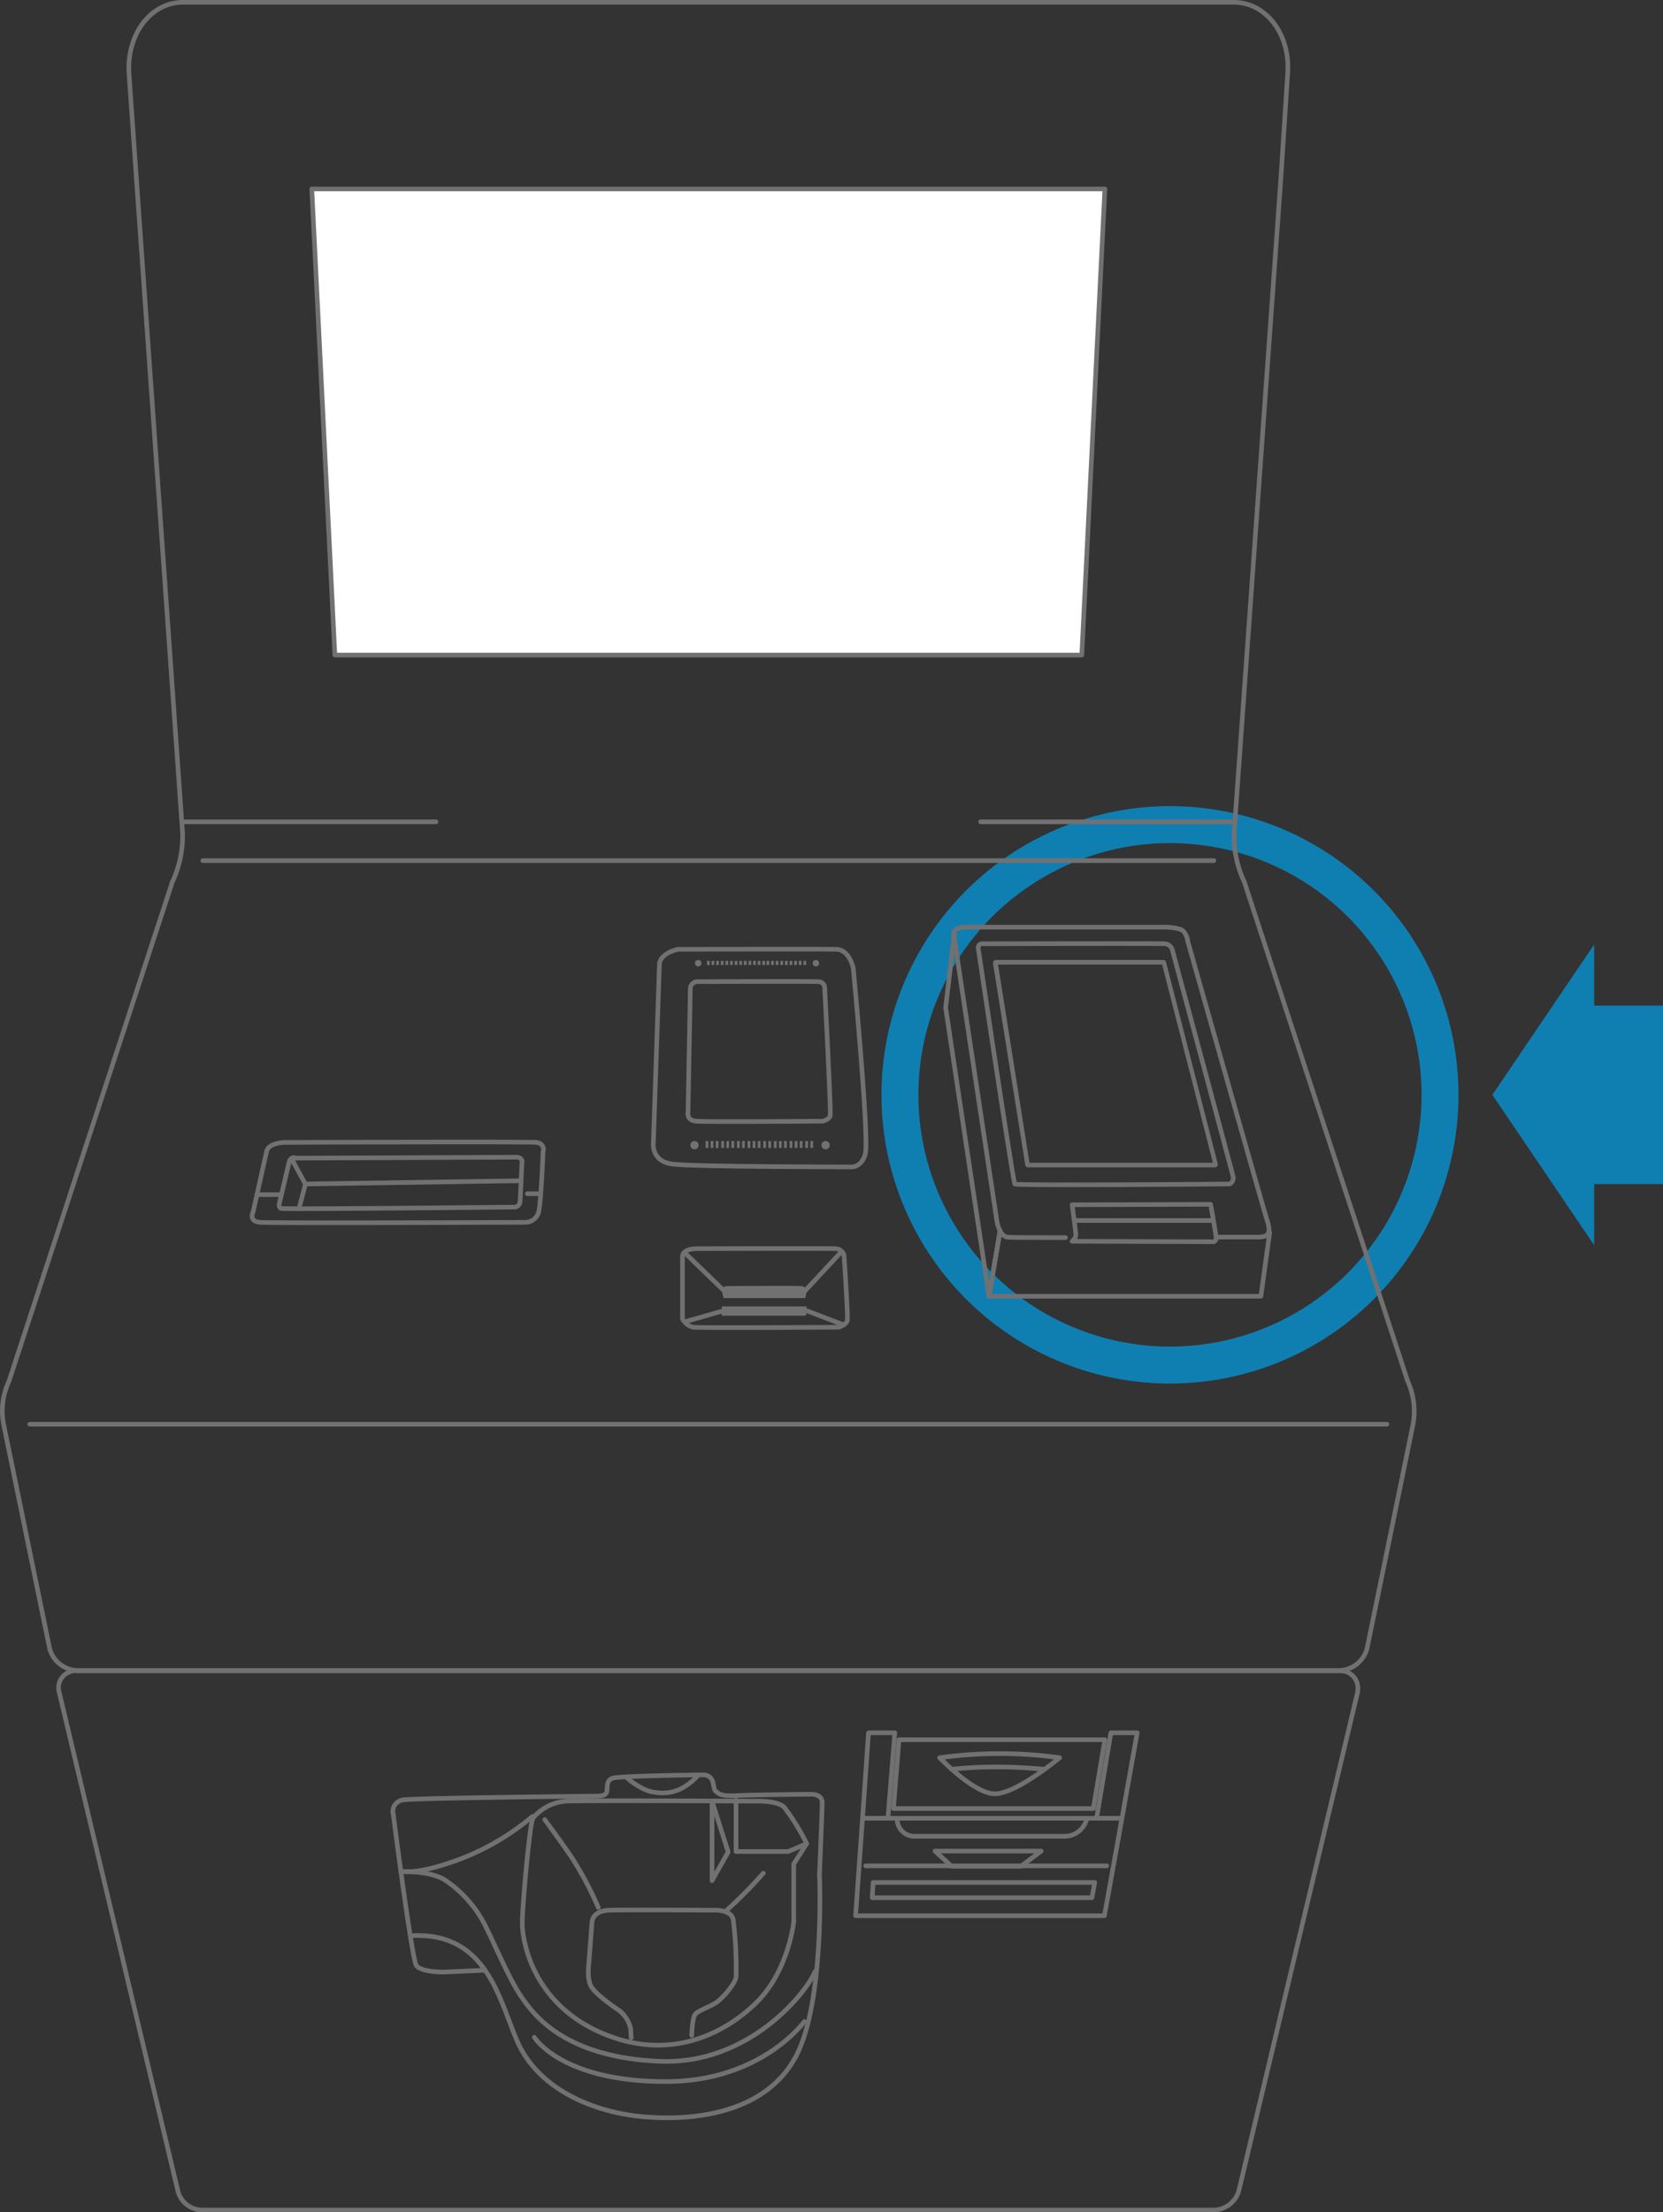 <svg xmlns="http://www.w3.org/2000/svg" viewBox="0 0 360.24 478.9"><rect x="0" y="0" width="360.24" height="478.9" fill="#333333" stroke="none"/><defs><style>.cls-1,.cls-2{fill:none;}.cls-1{stroke:#00a0e9;stroke-width:8px;}.cls-1,.cls-2,.cls-3{stroke-linecap:round;stroke-linejoin:round;}.cls-1,.cls-5{opacity:0.7;isolation:isolate;}.cls-2,.cls-3{stroke:#727171;}.cls-3{fill:#fff;}.cls-4{fill:#727171;}.cls-5{fill:#00a0e9;}</style></defs><title>アセット 5</title><g id="レイヤー_2" data-name="レイヤー 2"><g id="レイヤー_1-2" data-name="レイヤー 1"><g id="レイヤー_2-2" data-name="レイヤー 2"><g id="レイヤー_1-2-2" data-name="レイヤー 1-2"><circle class="cls-1" cx="253.44" cy="237" r="58.5"/><path class="cls-2" d="M268.34,474.3a5.77,5.77,0,0,1-5.3,4.1H43.84a5.46,5.46,0,0,1-5.3-4.1L12.84,366.4a3.66,3.66,0,0,1,2.6-4.6,2.46,2.46,0,0,1,1.2-.1h273.6a3.72,3.72,0,0,1,3.9,3.6,4.87,4.87,0,0,1-.1,1.2Z"/><path class="cls-2" d="M304.94,299l-35.4-108.1h0a23.11,23.11,0,0,1-2.2-10.7l10.1-141.3,1.5-23c.6-8.5-4.7-15.4-11.7-15.4H39.64c-7,0-12.2,6.9-11.7,15.4l11.6,164.3a23.37,23.37,0,0,1-2.2,10.7L1.94,299a15.15,15.15,0,0,0-1.1,9.6l9.9,48.2a6.4,6.4,0,0,0,5.9,4.8h273.6a6.4,6.4,0,0,0,5.9-4.8l9.9-48.2A15.78,15.78,0,0,0,304.94,299Z"/><polygon class="cls-3" points="234.34 141.8 72.54 141.8 67.54 40.9 239.34 40.9 234.34 141.8"/><path class="cls-2" d="M174.74,399.1l-2.8,4.4V416s-1.1,10.8-8.3,17.7c-6.8,6.6-18.9,12.8-33.7,6.2s-16.8-20-16.8-23.6,1.6-21.5,2.3-22.7a10.19,10.19,0,0,1,7.2-3.7c3.4-.2,41.1,0,41.1,0s4.8-.2,6.2,1.4A46.49,46.49,0,0,1,174.74,399.1Z"/><polygon class="cls-2" points="154.24 389.9 154.24 407.1 157.74 400.9 154.24 389.9"/><path class="cls-2" d="M136.74,441.1a16.17,16.17,0,0,1-.1-1.8,6.92,6.92,0,0,0-2.4-4c-1.3-.9-4.8-3.3-6-5s-.7-5.1-.7-5.1l.7-9.1s0-2.5,3.8-2.6,22.7,0,22.7,0,3.7-.2,4.1,2.1a85.15,85.15,0,0,1,.6,12.4c-.2,1.3-2.4,4-3.9,5.2s-4.4,2-5,2.9-.7,4.5-.7,4.5"/><path class="cls-2" d="M118,393.9s4.8,6.5,6.3,8.9a74.6,74.6,0,0,1,5.3,10.1"/><path class="cls-2" d="M157.44,413.5a99.4,99.4,0,0,0,7.9-8"/><polyline class="cls-2" points="159.44 389.7 159.44 400.8 170.74 400.8 174.74 399.1"/><path class="cls-2" d="M105,426.5l-9,.4s-4.8,0-5.8-1.4-5-32.7-5-32.7a2.47,2.47,0,0,1,1.8-3.1,1.27,1.27,0,0,1,.6-.1c3.1-.4,41.6-.8,41.6-.8s1.6.1,2.1-.6-.3-2.8,1.5-3.3,19.6-.7,19.6-.7a2.12,2.12,0,0,1,1.9,1.2c.4,1.2.3,2.1.8,2.4s.7,1.1,4.4.9,16.2-.3,16.2-.3,2.4-.1,2.4,1.8-.6,15.9-.6,15.9"/><path class="cls-2" d="M135.64,384.7c.1.1,3.4,3.1,6.4,3.3a9,9,0,0,0,6.2-1.2,14.25,14.25,0,0,0,3-2.5"/><path class="cls-2" d="M86.84,405.2s6.1-.4,9.6,1.8a26.17,26.17,0,0,1,9.1,10.7c2.3,4.7,5,11.1,7.5,14.7,2.4,3.4,8.9,12.9,29.7,13.8,19.6.9,32.1-15.1,33.8-19.4"/><path class="cls-2" d="M115.34,393.2a54.41,54.41,0,0,1-16.1,9.4c-9.6,3.5-12.4,2.4-12.4,2.4"/><path class="cls-2" d="M147.84,271.8v13.7a3.47,3.47,0,0,0,2.3,1.8c1.6.2,31.6,0,31.6,0s1.6-.6,1.8-1.4-.7-14.1-.7-14.1a1.93,1.93,0,0,0-1.9-1.5c-1.6-.1-29.9,0-29.9,0s-2.9-.1-3.2,1.5Z"/><line class="cls-2" x1="148.34" y1="271.2" x2="157.14" y2="279.7"/><line class="cls-2" x1="174.04" y1="279.8" x2="182.24" y2="271"/><line class="cls-2" x1="148.44" y1="286.1" x2="156.14" y2="283.9"/><line class="cls-2" x1="174.94" y1="283.8" x2="182.74" y2="286.8"/><path class="cls-4" d="M156.74,281h17.7l.3-1.5a1.11,1.11,0,0,0-1.1-1.1h-.1c-1.2-.1-16.2,0-16.2,0s-.8.1-.9.8A6.15,6.15,0,0,0,156.74,281Z"/><path class="cls-4" d="M156.34,282.8h18.4v1.4s0,.6-.4.6h-17.6s-.4.1-.4-.2Z"/><path class="cls-2" d="M57.74,249.3l-2.9,13s-1.1,2.1,1.5,2.3,57.4,0,57.4,0a3,3,0,0,0,3-2.5c.5-2.6.9-12.8.9-12.8a1.46,1.46,0,0,0-1-1.9c-.1,0-.3-.1-.4-.1-1.9-.2-54.5,0-54.5,0S58.14,247.3,57.74,249.3Z"/><path class="cls-2" d="M62.64,251.5l-2.1,8.9s-.3,1,.4,1.2,50.7-.3,50.7-.3a1.28,1.28,0,0,0,1-1.1c.1-.9.4-8.3.4-8.3a1,1,0,0,0-.6-1.3c-.1,0-.2-.1-.4-.1l-48,.2c-.6-.3-1.2.1-1.4.8Z"/><line class="cls-2" x1="55.94" y1="258.6" x2="60.44" y2="258.6"/><polyline class="cls-2" points="63.24 251 66.14 256.3 112.74 255.6"/><line class="cls-2" x1="114.24" y1="258.4" x2="116.94" y2="258.4"/><path class="cls-2" d="M65.84,256.7"/><line class="cls-2" x1="66.14" y1="256.4" x2="64.94" y2="261"/><path class="cls-2" d="M142.84,208.8l-1.3,38.4s-.7,4.2,4.2,4.8,38.2.6,38.2.6,2.6.5,3.5-2.8-2.6-40.2-2.6-40.2-.8-4-3.6-4.1-34.4,0-34.4,0S142.94,206.3,142.84,208.8Z"/><path class="cls-2" d="M149.54,213.9l-.5,26.9s-.4,1.7,1.7,1.9,27.5,0,27.5,0,1.4-.3,1.6-1.2-1.2-27.7-1.2-27.7a1.35,1.35,0,0,0-1.4-1.3h0c-1.4-.1-26.1,0-26.1,0A1.57,1.57,0,0,0,149.54,213.9Z"/><circle class="cls-4" cx="178.84" cy="247.9" r="0.9"/><circle class="cls-4" cx="150.44" cy="247.9" r="0.9"/><rect class="cls-4" x="152.84" y="247" width="0.6" height="1.5"/><rect class="cls-4" x="153.94" y="247" width="0.6" height="1.5"/><rect class="cls-4" x="155.04" y="247" width="0.6" height="1.5"/><rect class="cls-4" x="156.24" y="247" width="0.6" height="1.5"/><rect class="cls-4" x="157.34" y="247" width="0.6" height="1.5"/><rect class="cls-4" x="158.44" y="247" width="0.6" height="1.5"/><rect class="cls-4" x="159.64" y="247" width="0.6" height="1.5"/><rect class="cls-4" x="160.74" y="247" width="0.6" height="1.5"/><rect class="cls-4" x="161.94" y="247" width="0.6" height="1.5"/><rect class="cls-4" x="163.04" y="247" width="0.6" height="1.5"/><rect class="cls-4" x="164.14" y="247" width="0.6" height="1.5"/><rect class="cls-4" x="165.34" y="247" width="0.6" height="1.5"/><rect class="cls-4" x="166.44" y="247" width="0.6" height="1.5"/><rect class="cls-4" x="167.64" y="247" width="0.6" height="1.5"/><rect class="cls-4" x="168.74" y="247" width="0.6" height="1.5"/><rect class="cls-4" x="169.84" y="247" width="0.6" height="1.5"/><rect class="cls-4" x="171.04" y="247" width="0.6" height="1.5"/><rect class="cls-4" x="172.14" y="247" width="0.6" height="1.5"/><rect class="cls-4" x="173.24" y="247" width="0.6" height="1.5"/><rect class="cls-4" x="174.44" y="247" width="0.6" height="1.5"/><rect class="cls-4" x="175.54" y="247" width="0.6" height="1.5"/><circle class="cls-4" cx="151.24" cy="208.5" r="0.7"/><circle class="cls-4" cx="176.74" cy="208.5" r="0.7"/><rect class="cls-4" x="153.14" y="208" width="0.6" height="0.9"/><rect class="cls-4" x="154.14" y="208" width="0.6" height="0.9"/><rect class="cls-4" x="155.14" y="208" width="0.6" height="0.9"/><rect class="cls-4" x="156.14" y="208" width="0.6" height="0.9"/><rect class="cls-4" x="157.14" y="208" width="0.6" height="0.9"/><rect class="cls-4" x="158.14" y="208" width="0.6" height="0.9"/><rect class="cls-4" x="159.14" y="208" width="0.6" height="0.9"/><rect class="cls-4" x="160.14" y="208" width="0.6" height="0.9"/><rect class="cls-4" x="161.14" y="208" width="0.6" height="0.9"/><rect class="cls-4" x="162.14" y="208" width="0.6" height="0.9"/><rect class="cls-4" x="163.14" y="208" width="0.6" height="0.9"/><rect class="cls-4" x="164.14" y="208" width="0.6" height="0.9"/><rect class="cls-4" x="165.14" y="208" width="0.6" height="0.9"/><rect class="cls-4" x="166.04" y="208" width="0.6" height="0.9"/><rect class="cls-4" x="167.04" y="208" width="0.6" height="0.9"/><rect class="cls-4" x="168.04" y="208" width="0.6" height="0.9"/><rect class="cls-4" x="169.04" y="208" width="0.6" height="0.9"/><rect class="cls-4" x="170.04" y="208" width="0.6" height="0.9"/><rect class="cls-4" x="171.04" y="208" width="0.6" height="0.9"/><rect class="cls-4" x="172.04" y="208" width="0.6" height="0.9"/><rect class="cls-4" x="173.04" y="208" width="0.6" height="0.9"/><rect class="cls-4" x="174.04" y="208" width="0.6" height="0.9"/><line class="cls-2" x1="262.94" y1="186.3" x2="43.94" y2="186.3"/><line class="cls-2" x1="94.44" y1="177.9" x2="39.74" y2="177.9"/><line class="cls-2" x1="267.04" y1="177.9" x2="212.44" y2="177.9"/><line class="cls-2" x1="300.44" y1="308.3" x2="6.44" y2="308.3"/><path class="cls-2" d="M264,267.8h8.6s1.6,0,2-.6c.6-1,.2-2-.5-4.3s-16.8-59.1-16.8-59.1-.2-2-1.5-2.6a12.28,12.28,0,0,0-3.9-.5h-42.7s-2.8,0-2.6,1.6l9.3,61.7s.4,3.5,2.3,3.8c.8.1,5.8.1,12.6.1"/><path class="cls-2" d="M232.24,260.8l.4,3c.2,1.5.4,3.1.4,3.4a1.5,1.5,0,0,1-.4,1.1l-.4.4,30.7.1a1,1,0,0,0,.5-.6c.1-.4-1.2-7.5-1.2-7.5Z"/><line class="cls-2" x1="262.44" y1="264.2" x2="232.94" y2="264.2"/><path class="cls-2" d="M211.94,205.5s7.5,50.4,7.9,50.8,46.5,0,46.5,0a1.41,1.41,0,0,0,.8-1.5c-.2-1-13.2-49.2-13.2-49.2a1.81,1.81,0,0,0-1.6-1.3c-1.3-.1-39,0-39,0S211.64,204,211.94,205.5Z"/><path class="cls-4" d="M251.74,208.8l11,42.9H223l-6.8-42.9h35.5m.4-1h-36.4a.65.65,0,0,0-.6.6v.1l7,43.7a.56.56,0,0,0,.6.5h40.5a.65.65,0,0,0,.6-.6V252l-11.2-43.7c-.1-.3-.3-.5-.5-.5Z"/><polyline class="cls-2" points="275.04 266.8 273.14 280.6 214.24 280.6 216.64 266.4"/><polyline class="cls-2" points="216.64 266.4 214.24 280.6 204.84 218.1 206.74 202.2"/><polygon class="cls-2" points="192.34 393.6 186.84 393.6 188.14 375.1 193.84 375.1 192.34 393.6"/><polygon class="cls-2" points="243.04 393.6 237.54 393.6 240.64 375.1 246.34 375.1 243.04 393.6"/><polygon class="cls-2" points="236.84 391.5 193.54 391.5 194.74 376.6 239.34 376.6 236.84 391.5"/><polygon class="cls-2" points="221.14 404 206.14 404 202.54 400.7 225.54 400.7 221.14 404"/><polygon class="cls-2" points="236.54 410.8 188.94 410.8 189.14 407.5 237.14 407.5 236.54 410.8"/><line class="cls-2" x1="187.54" y1="403.9" x2="239.74" y2="403.9"/><polygon class="cls-2" points="239.24 414.7 185.34 414.7 186.84 393.6 243.04 393.6 239.24 414.7"/><path class="cls-2" d="M229.54,380.5a93.24,93.24,0,0,0-12.9-.9,95,95,0,0,0-13.1.9c2.6,2.6,8.2,7.8,12,7.8S226.34,383.1,229.54,380.5Z"/><path class="cls-2" d="M206.14,383a85.4,85.4,0,0,1,10.1-.5c3.3,0,6.7.2,10,.5"/><path class="cls-2" d="M235.44,393.6a4.94,4.94,0,0,1-4.9,3.9h-32.3a3.76,3.76,0,0,1-3.9-3.5v-.4"/><path class="cls-2" d="M115.74,441s5.8,9.6,28.5,9.6c20.7,0,30-13,30-13"/><path class="cls-2" d="M177.54,406.3s1.1,27.1-5.1,38.8c-6.9,13-23.4,13.8-31.9,13.2-10.1-.6-23.8-5.1-28.7-16.9-3.8-9-6.6-23.1-22.5-22.4"/></g></g><polygon class="cls-5" points="345.33 204.45 323.28 237 345.33 269.55 345.33 256.32 360.24 256.32 360.24 217.68 345.33 217.68 345.33 204.45"/></g></g></svg>